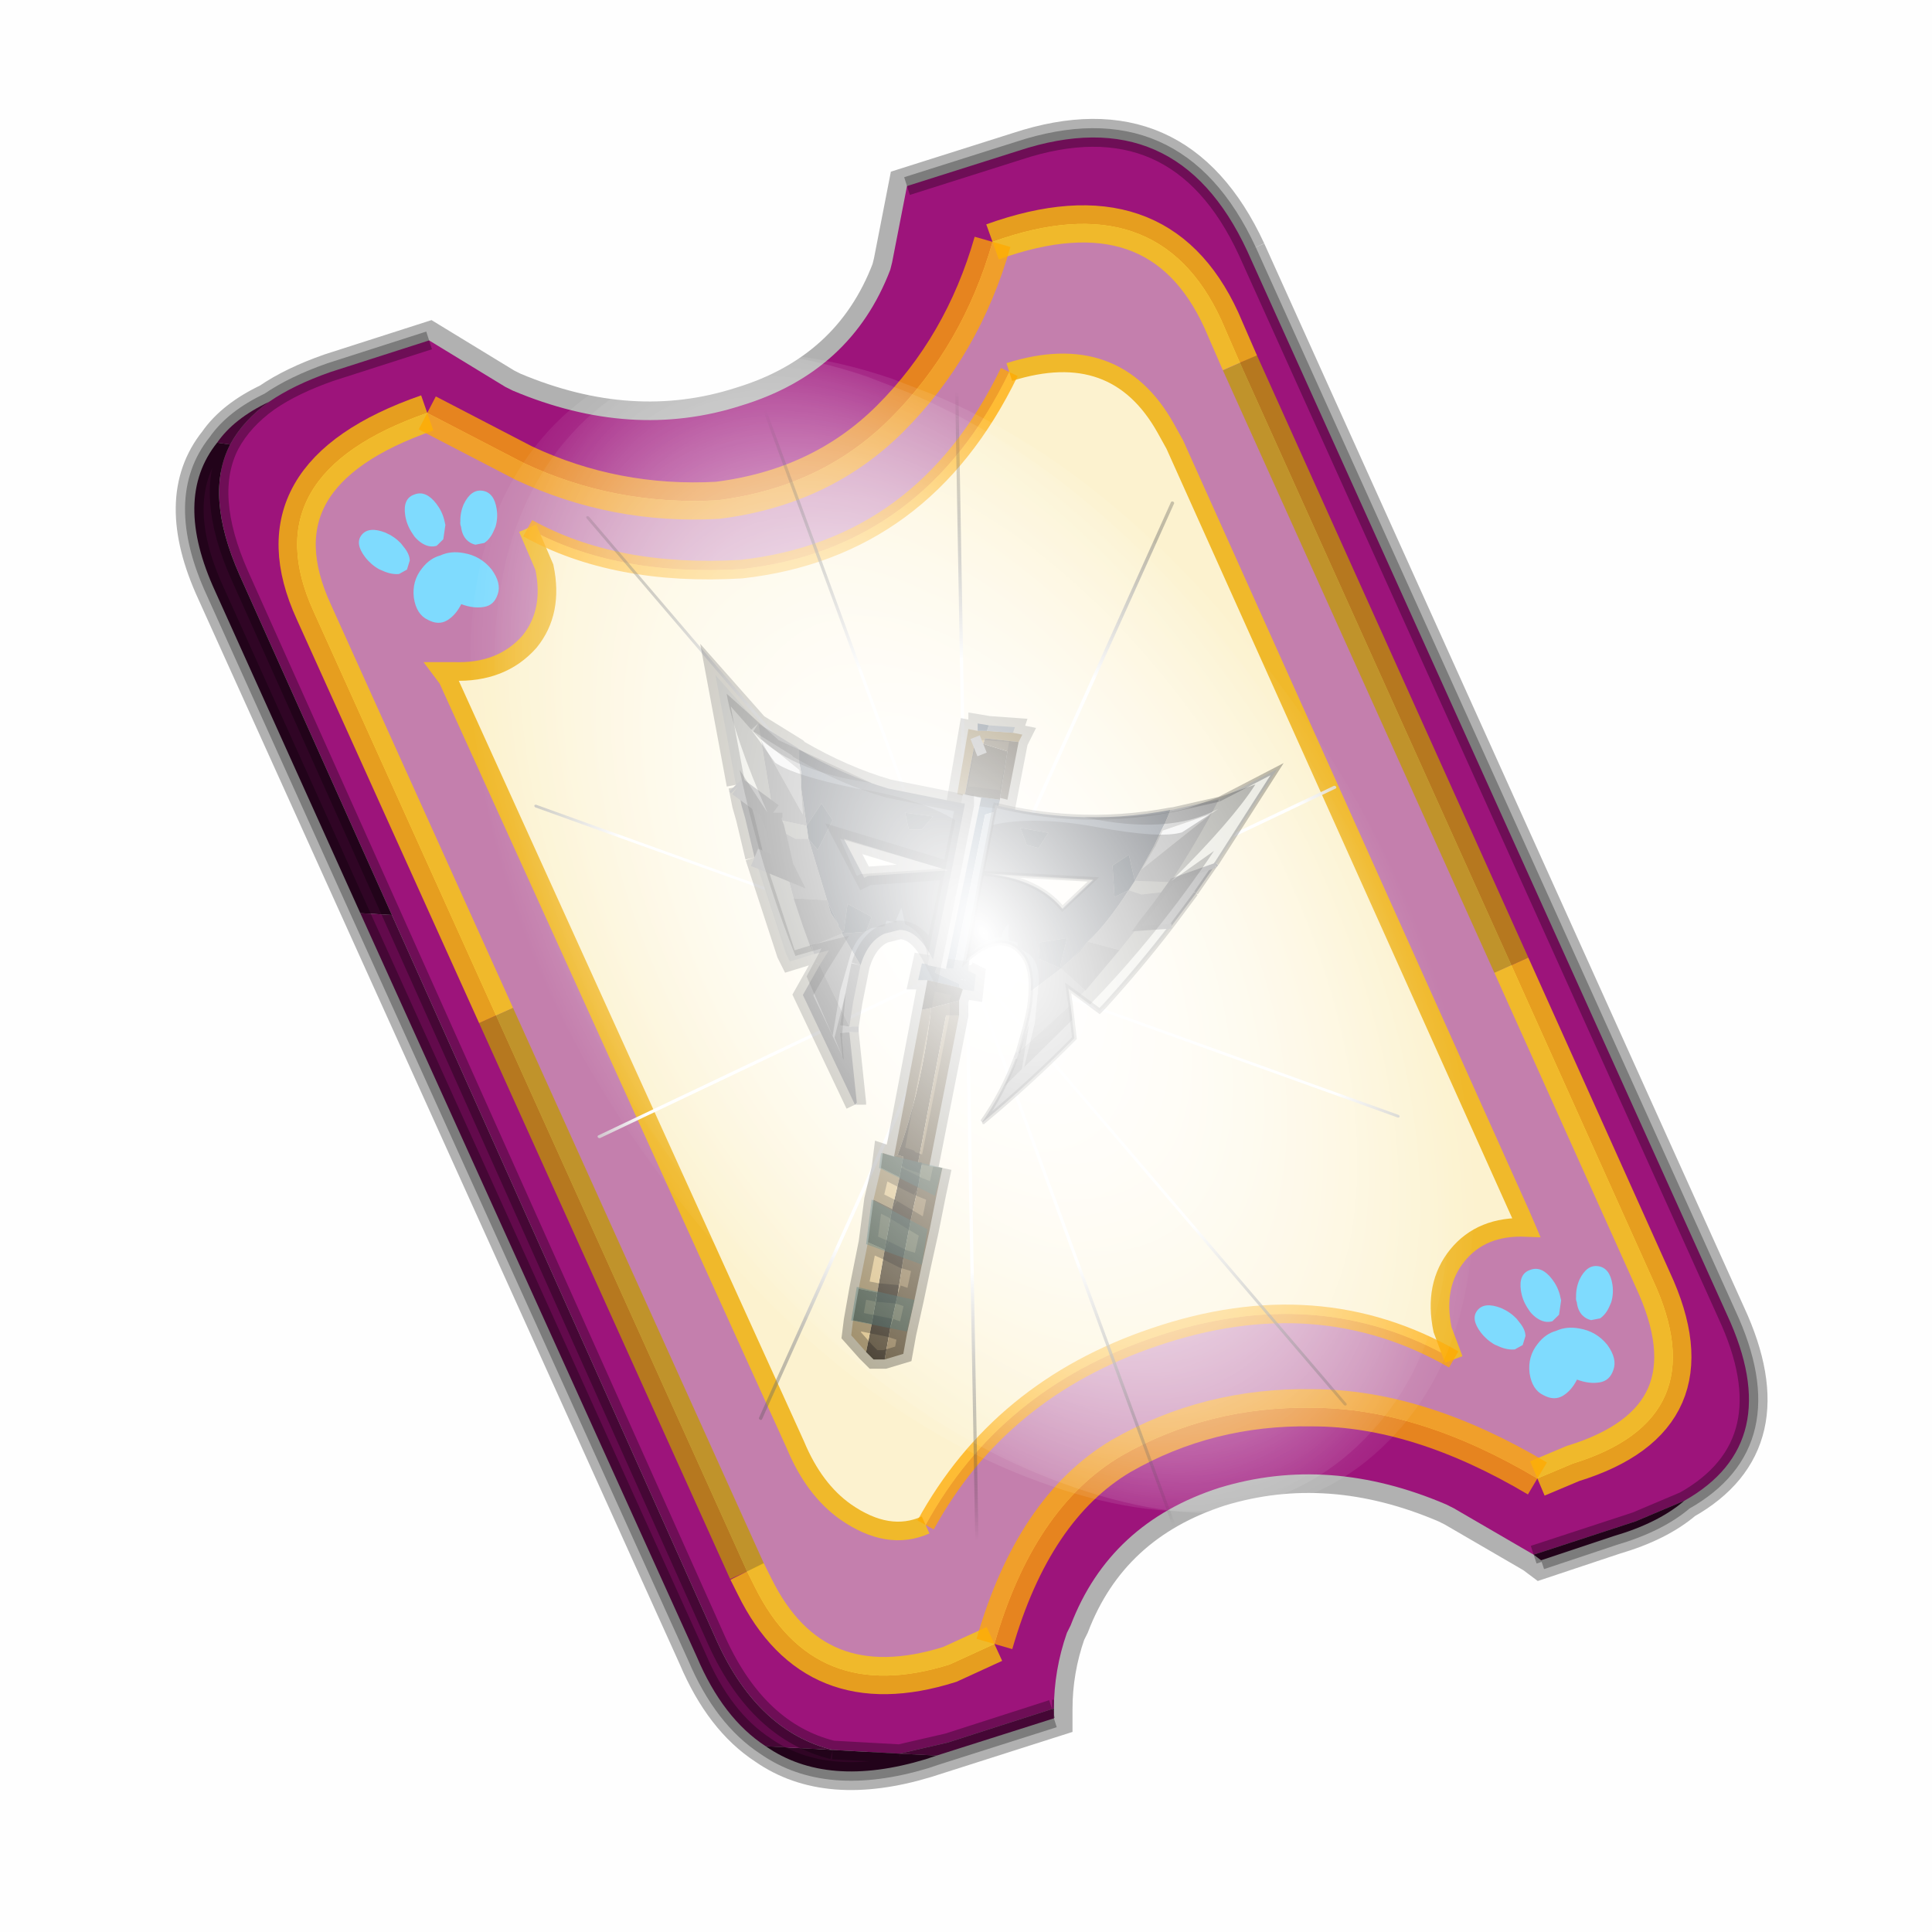 <?xml version='1.0' encoding='UTF-8'?>
<svg xmlns:xlink="http://www.w3.org/1999/xlink" xmlns="http://www.w3.org/2000/svg" version="1.1" width="60px" height="60px" viewBox="0.0 0.0 60.0 60.0"><defs><g id="c1"><path fill="#000000" fill-opacity="0.004" d="M0.0 0.0 L60.0 0.0 60.0 60.0 0.0 60.0 0.0 0.0"/></g><g id="c2"><path fill="none" stroke="#000000" stroke-width="1.0" stroke-opacity="0.302" d="M28.45 3.1 L41.35 31.7 Q42.95 35.15 40.2 36.7 39.5 37.3 38.3 37.65 L36.35 38.3 36.15 38.15 34.0 36.9 33.8 36.8 Q30.65 35.45 27.7 36.35 24.75 37.3 23.7 40.05 L23.6 40.25 Q23.25 41.25 23.25 42.3 L23.25 42.35 23.25 42.55 19.8 43.65 Q17.15 44.45 15.5 43.3 14.35 42.55 13.65 40.9 L0.7 12.25 Q-0.45 9.75 0.75 8.25 1.2 7.6 2.15 7.15 2.8 6.7 3.8 6.35 L6.45 5.5 8.5 6.75 8.7 6.85 Q11.9 8.2 14.85 7.25 17.8 6.35 18.85 3.6 L18.9 3.4 19.3 1.35 22.3 0.4 Q26.55 -1.0 28.45 3.1"/><path fill="#9d147b" stroke="none" d="M35.55 22.3 L28.25 6.1 27.75 4.95 Q26.05 1.25 21.6 2.85 20.8 5.65 18.85 7.6 17.0 9.45 14.2 9.8 11.45 9.95 9.0 8.8 L6.4 7.45 Q1.65 9.1 3.35 12.8 L8.25 23.65 15.0 38.6 15.2 39.0 Q16.8 42.25 20.45 41.1 L21.65 40.55 Q22.7 36.9 25.05 35.5 27.4 34.15 30.2 34.2 33.05 34.2 36.25 36.1 L37.2 35.7 Q41.1 34.5 39.35 30.75 L35.55 22.3 M19.3 1.35 L22.3 0.4 Q26.55 -1.0 28.45 3.1 L41.35 31.7 Q42.95 35.15 40.2 36.7 L38.9 37.25 36.15 38.15 34.0 36.9 33.8 36.8 Q30.65 35.45 27.7 36.35 24.75 37.3 23.7 40.05 L23.6 40.25 Q23.25 41.25 23.25 42.3 L23.2 42.3 20.4 43.2 19.1 43.5 17.3 43.4 Q15.3 42.9 14.2 40.5 L5.45 20.95 1.35 11.8 Q0.4 9.65 1.1 8.3 1.45 7.65 2.15 7.15 2.8 6.7 3.8 6.35 L6.45 5.5 8.5 6.75 8.7 6.85 Q11.9 8.2 14.85 7.25 17.8 6.35 18.85 3.6 L18.9 3.4 19.3 1.35"/><path fill="#c47fad" stroke="none" d="M28.25 6.1 L35.55 22.3 39.35 30.75 Q41.1 34.5 37.2 35.7 L36.25 36.1 Q33.05 34.2 30.2 34.2 27.4 34.15 25.05 35.5 22.7 36.9 21.65 40.55 L20.45 41.1 Q16.8 42.25 15.2 39.0 L15.0 38.6 8.25 23.65 3.35 12.8 Q1.65 9.1 6.4 7.45 L9.0 8.8 Q11.45 9.95 14.2 9.8 17.0 9.45 18.85 7.6 20.8 5.65 21.6 2.85 26.05 1.25 27.75 4.95 L28.25 6.1 M34.0 32.9 L33.7 32.1 Q33.45 30.9 34.1 30.1 34.75 29.3 35.95 29.35 L35.8 29.0 26.5 8.3 26.25 7.85 Q24.9 5.45 22.05 6.35 19.75 11.1 14.85 11.65 11.45 11.85 9.1 10.55 L9.55 11.6 Q9.8 12.8 9.15 13.6 8.4 14.45 7.1 14.4 L6.8 14.4 6.95 14.6 16.3 35.2 Q16.8 36.4 17.65 37.0 18.8 37.8 19.8 37.35 21.8 33.7 25.95 32.3 30.35 30.8 34.0 32.9"/><path fill="#fcf2cf" stroke="none" d="M22.05 6.35 Q24.9 5.45 26.25 7.85 L26.5 8.3 35.8 29.0 35.95 29.35 Q34.75 29.3 34.1 30.1 33.45 30.9 33.7 32.1 L34.0 32.9 Q30.35 30.8 25.95 32.3 21.8 33.7 19.8 37.35 18.8 37.8 17.65 37.0 16.8 36.4 16.3 35.2 L6.95 14.6 6.8 14.4 7.1 14.4 Q8.4 14.45 9.15 13.6 9.8 12.8 9.55 11.6 L9.1 10.55 Q11.45 11.85 14.85 11.65 19.75 11.1 22.05 6.35"/><path fill="#300525" stroke="none" d="M40.2 36.7 Q39.5 37.3 38.3 37.65 L36.35 38.3 36.15 38.15 38.9 37.25 40.2 36.7 M23.25 42.3 L23.25 42.35 23.2 42.3 23.25 42.3 M20.1 43.55 L19.8 43.65 Q17.15 44.45 15.5 43.3 L17.3 43.4 19.1 43.5 20.1 43.55 M4.6 20.9 L0.7 12.25 Q-0.45 9.75 0.75 8.25 L1.1 8.3 Q0.4 9.65 1.35 11.8 L5.45 20.95 4.6 20.9"/><path fill="#630a4c" stroke="none" d="M23.25 42.35 L23.25 42.55 20.1 43.55 19.1 43.5 20.4 43.2 23.2 42.3 23.25 42.35 M15.5 43.3 Q14.35 42.55 13.65 40.9 L4.6 20.9 5.45 20.95 14.2 40.5 Q15.3 42.9 17.3 43.4 L15.5 43.3 M0.75 8.25 Q1.2 7.6 2.15 7.15 1.45 7.65 1.1 8.3 L0.75 8.25"/><path fill="none" stroke="#bf9900" stroke-width="1.0" stroke-opacity="0.749" d="M28.25 6.1 L35.55 22.3 M15.0 38.6 L8.25 23.65"/><path fill="none" stroke="#000000" stroke-width="0.5" stroke-opacity="0.302" d="M19.3 1.35 L22.3 0.4 Q26.55 -1.0 28.45 3.1 L41.35 31.7 Q42.95 35.15 40.2 36.7 39.5 37.3 38.3 37.65 L36.35 38.3 M23.25 42.55 L20.1 43.55 19.8 43.65 Q17.15 44.45 15.5 43.3 14.35 42.55 13.65 40.9 L4.6 20.9 0.7 12.25 Q-0.45 9.75 0.75 8.25 1.2 7.6 2.15 7.15 2.8 6.7 3.8 6.35 L6.45 5.5 M1.1 8.3 Q1.45 7.65 2.15 7.15 M5.45 20.95 L1.35 11.8 Q0.4 9.65 1.1 8.3 M17.3 43.4 Q15.3 42.9 14.2 40.5 L5.45 20.95 M19.1 43.5 L17.3 43.4 M23.2 42.3 L20.4 43.2 19.1 43.5 M23.25 42.3 L23.2 42.3 M40.2 36.7 L38.9 37.25 36.15 38.15"/><path fill="none" stroke="#ffcc00" stroke-width="1.0" stroke-opacity="0.749" d="M35.55 22.3 L39.35 30.75 Q41.1 34.5 37.2 35.7 L36.25 36.1 M21.65 40.55 L20.45 41.1 Q16.8 42.25 15.2 39.0 L15.0 38.6 M8.25 23.65 L3.35 12.8 Q1.65 9.1 6.4 7.45 M21.6 2.85 Q26.05 1.25 27.75 4.95 L28.25 6.1"/><path fill="none" stroke="#f0b92b" stroke-width="0.5" d="M22.05 6.35 Q24.9 5.45 26.25 7.85 L26.5 8.3 35.8 29.0 35.95 29.35 Q34.75 29.3 34.1 30.1 33.45 30.9 33.7 32.1 L34.0 32.9 M19.8 37.35 Q18.8 37.8 17.65 37.0 16.8 36.4 16.3 35.2 L6.95 14.6 6.8 14.4 7.1 14.4 Q8.4 14.45 9.15 13.6 9.8 12.8 9.55 11.6 L9.1 10.55"/><path fill="none" stroke="#ffaa00" stroke-width="1.0" stroke-opacity="0.749" d="M36.25 36.1 Q33.05 34.2 30.2 34.2 27.4 34.15 25.05 35.5 22.7 36.9 21.65 40.55 M6.4 7.45 L9.0 8.8 Q11.45 9.95 14.2 9.8 17.0 9.45 18.85 7.6 20.8 5.65 21.6 2.85"/><path fill="none" stroke="#ffaa00" stroke-width="0.5" stroke-opacity="0.749" d="M34.0 32.9 Q30.35 30.8 25.95 32.3 21.8 33.7 19.8 37.35 M9.1 10.55 Q11.45 11.85 14.85 11.65 19.75 11.1 22.05 6.35"/></g><g id="c3"><path fill="#7fdbfe" stroke="none" d="M10.75 4.9 Q10.75 4.6 10.9 4.35 11.25 3.45 11.95 2.75 13.3 1.5 14.35 2.1 15.4 2.7 14.95 4.45 14.7 5.4 14.1 6.15 L13.75 6.5 Q13.1 7.15 12.35 7.35 L11.4 7.2 Q10.95 6.9 10.75 6.4 10.5 5.75 10.75 4.9 M9.3 1.7 Q9.55 2.65 9.4 3.6 L9.3 4.15 8.5 5.5 7.6 5.9 7.5 5.9 Q7.0 5.85 6.6 5.5 6.05 5.0 5.8 4.15 L5.7 3.6 Q5.55 2.65 5.8 1.7 6.25 0.0 7.5 0.0 L7.6 0.0 Q8.85 0.0 9.3 1.7 M0.15 4.45 Q-0.3 2.7 0.75 2.1 1.8 1.5 3.15 2.75 3.85 3.45 4.2 4.35 L4.35 4.9 Q4.6 5.75 4.35 6.4 L3.7 7.2 2.75 7.35 Q2.0 7.15 1.35 6.5 L1.0 6.15 Q0.4 5.4 0.15 4.45 M7.55 7.0 Q8.75 6.9 9.9 7.6 11.45 8.5 11.95 10.25 12.35 12.0 11.5 12.95 10.7 13.9 9.65 13.7 8.55 13.5 7.55 12.6 6.55 13.5 5.5 13.7 4.45 13.9 3.65 12.95 2.75 12.0 3.2 10.25 3.7 8.5 5.25 7.6 6.4 6.9 7.55 7.0"/></g><g id="c4"><g><use transform="matrix(1.0,0.0,0.0,1.0,0.0,0.0)" xlink:href="#c3"/></g></g><radialGradient gradientUnits="userSpaceOnUse" r="819.2" cx="0" cy="0" spreadMethod="pad" gradientTransform="matrix(0.091,0.0,0.0,0.091,0.6,3.4)" id="gradient1"><stop offset="0.0" stop-color="#ffffff"/><stop offset="1.0" stop-color="#ffffff" stop-opacity="0.0"/></radialGradient><g id="c5"><path stroke="none" fill="url(#gradient1)" d="M36.65 -54.65 Q60.05 -42.0 69.75 -17.95 80.55 8.9 68.0 34.1 55.45 59.35 26.8 68.2 -1.8 77.05 -29.7 64.3 -57.6 51.6 -68.45 24.75 -79.3 -2.05 -66.75 -27.25 L-66.7 -27.3 Q-54.1 -52.5 -25.5 -61.4 3.1 -70.2 31.0 -57.5 L36.65 -54.65"/></g><g id="c6"><g><use transform="matrix(1.0,0.0,0.0,1.0,0.0,0.0)" xlink:href="#c5"/></g></g><radialGradient gradientUnits="userSpaceOnUse" r="819.2" cx="0" cy="0" spreadMethod="pad" gradientTransform="matrix(0.209,0.0,0.0,0.177,67.15,107.2)" id="gradient2"><stop offset="0.357" stop-color="#ffffff"/><stop offset="0.671" stop-opacity="0.0"/></radialGradient><g id="c7"><path fill="none" stroke-linejoin="round" stroke-linecap="round" stroke="url(#gradient2)" stroke-width="0.5" d="M136.55 165.8 L68.6 106.0 68.4 106.0 118.25 201.5 M68.3 105.8 L68.35 105.8 68.3 105.8 68.3 105.85 68.4 106.0 68.3 106.0 86.55 211.5 M68.3 105.8 L68.3 105.85 68.3 106.0 68.15 105.95 18.25 151.55 M68.3 105.85 L68.25 105.85 68.3 106.0 50.0 193.2 M68.25 105.85 L68.15 105.95 0.05 97.7 M68.3 105.85 L68.25 105.8 68.25 105.85 M68.25 105.8 L68.2 105.7 0.0 45.7 M68.3 105.8 L68.25 105.75 68.25 105.8 M68.25 105.75 L68.2 105.7 18.25 10.05 M68.6 106.0 L68.35 105.8 118.25 60.15 M86.6 18.35 L68.3 105.8 M136.6 114.25 L68.6 106.0 M68.25 105.75 L49.95 0.05"/></g><g id="c8"><g><use transform="matrix(1.0,0.0,0.0,1.0,0.0,0.0)" xlink:href="#c7"/></g></g><g id="c9"><g><use transform="matrix(1.0,0.0,0.0,1.0,0.0,0.0)" xlink:href="#c2"/></g><g><use transform="matrix(0.239,-0.087,0.1,0.234,34.25,31.15)" xlink:href="#c4"/></g><g><use transform="matrix(0.239,-0.087,0.1,0.234,4.25,10.3)" xlink:href="#c4"/></g><g><use transform="matrix(0.141,-0.038,0.111,0.226,20.25,20.65)" filter="url(#filter7)" xlink:href="#c6"/></g><g><use transform="matrix(-0.155,0.051,0.084,0.147,22.6,3.15)" filter="url(#filter8)" xlink:href="#c8"/></g></g><filter id="filter7"><feColorMatrix in="SourceGraphic" type="matrix" values="0.0 0.0 0.0 0.0 0.797 0.0 0.0 0.0 0.0 0.598 0.0 0.0 0.0 0.0 0.199 0.0 0.0 0.0 1.0 0.0" result="cxform"/><feComposite operator="in" in2="SourceGraphic" result="color-xform"/></filter><filter id="filter8"><feColorMatrix in="SourceGraphic" type="matrix" values="0.0 0.0 0.0 0.0 0.996 0.0 0.0 0.0 0.0 0.996 0.0 0.0 0.0 0.0 0.996 0.0 0.0 0.0 1.0 0.0" result="cxform"/><feComposite operator="in" in2="SourceGraphic" result="color-xform"/></filter><g id="c10"><path fill="#677e94" stroke="none" d="M7.9 1.15 L7.65 1.15 7.65 0.95 7.95 1.0 7.9 1.15 M7.3 2.9 L7.5 2.9 8.25 3.0 8.2 3.2 8.2 3.3 7.85 3.4 7.0 7.55 6.6 7.5 6.55 7.5 6.5 7.65 7.15 7.95 7.15 8.05 6.3 7.85 6.05 7.85 6.15 7.4 6.45 7.45 6.45 7.25 7.3 3.15 7.3 3.1 7.25 3.1 7.3 2.9 M6.55 7.5 L6.45 7.45 6.55 7.5 7.5 2.9 6.55 7.5"/><path fill="#b5934f" stroke="none" d="M7.65 1.15 L7.9 1.15 8.6 1.2 8.85 1.25 8.75 1.45 7.85 1.35 7.8 1.5 7.55 1.6 7.3 2.9 7.1 2.85 7.4 1.1 7.65 1.15"/><path fill="#5a4e39" stroke="none" d="M7.8 1.5 L7.85 1.35 8.75 1.45 8.45 3.0 8.25 2.95 8.45 1.7 7.8 1.5 M7.15 8.4 L7.15 8.8 6.8 8.8 6.05 12.75 6.15 12.75 6.15 12.8 6.05 13.4 5.55 13.15 6.05 13.4 5.85 14.3 5.65 15.35 5.15 15.1 5.65 15.35 5.5 16.3 5.3 17.2 5.15 18.05 4.85 18.05 4.65 17.85 4.8 17.1 4.95 16.25 5.5 16.3 4.95 16.25 5.15 15.1 5.35 14.0 5.85 14.3 5.35 14.0 5.55 13.15 5.65 12.6 5.5 12.55 Q6.15 10.75 6.4 8.6 L7.15 8.4 M6.15 12.8 L5.85 12.7 5.8 12.65 5.65 12.6 5.8 12.65 5.85 12.7 6.15 12.8 M5.3 17.2 L4.8 17.1 5.3 17.2"/><path fill="#adbac6" stroke="none" d="M8.6 1.2 L7.9 1.15 7.95 1.0 8.65 1.05 8.6 1.2 M8.2 3.3 L7.4 7.45 7.4 7.6 7.6 7.7 7.55 8.15 7.25 8.1 7.15 8.05 7.15 7.95 6.5 7.65 6.55 7.5 6.6 7.5 7.0 7.55 7.85 3.4 8.2 3.3 M7.4 7.6 L7.0 7.55 7.4 7.6"/><path fill="#393224" stroke="none" d="M7.3 2.9 L7.55 1.6 7.8 1.5 8.45 1.7 8.25 2.95 8.25 3.0 7.5 2.9 7.3 2.9 M7.25 8.1 L7.15 8.4 6.4 8.6 6.15 8.65 6.3 7.85 7.15 8.05 7.25 8.1"/><path fill="#96825f" stroke="none" d="M7.15 8.8 L6.35 12.85 6.7 12.9 6.55 13.6 6.35 14.6 6.15 15.5 5.95 16.45 5.75 17.35 5.65 17.9 5.15 18.05 5.3 17.2 5.5 16.3 5.95 16.45 5.5 16.3 5.65 15.35 5.85 14.3 6.05 13.4 6.15 12.8 6.15 12.75 6.05 12.75 6.8 8.8 7.15 8.8 M5.4 12.6 L6.15 8.65 6.4 8.6 Q6.15 10.75 5.5 12.55 L5.4 12.6 M6.55 13.6 L6.05 13.4 6.55 13.6 M6.35 14.6 L5.85 14.3 6.35 14.6 M5.75 17.35 L5.3 17.2 5.75 17.35 M6.15 15.5 L5.65 15.35 6.15 15.5"/><path fill="#877756" stroke="none" d="M4.3 17.0 L4.45 16.15 4.95 16.25 4.8 17.1 4.3 17.0 M4.7 14.9 L4.85 13.75 5.35 14.0 5.15 15.1 4.7 14.9 M5.05 12.9 L5.1 12.5 5.4 12.6 5.5 12.55 5.65 12.6 5.55 13.15 5.05 12.9"/><path fill="#dbc18b" stroke="none" d="M4.65 17.85 L4.25 17.4 4.3 17.0 4.8 17.1 4.65 17.85 M4.45 16.15 L4.7 14.9 5.15 15.1 4.95 16.25 4.45 16.15 M4.85 13.75 L5.05 12.9 5.55 13.15 5.35 14.0 4.85 13.75"/><path fill="none" stroke="#000000" stroke-width="0.5" stroke-opacity="0.302" d="M7.9 1.15 L7.65 1.15 7.4 1.1 7.1 2.85 7.3 2.9 7.5 2.9 8.25 3.0 8.2 3.2 M8.75 1.45 L8.85 1.25 8.6 1.2 7.9 1.15 M7.95 1.0 L7.65 0.95 7.65 1.15 M8.6 1.2 L8.65 1.05 7.95 1.0 M8.25 2.95 L8.45 3.0 8.75 1.45 M8.25 3.0 L8.25 2.95 M7.4 7.45 L7.4 7.6 7.6 7.7 7.55 8.15 7.25 8.1 7.15 8.4 7.15 8.8 6.35 12.85 M6.7 12.9 L6.55 13.6 6.35 14.6 6.15 15.5 5.95 16.45 5.75 17.35 5.65 17.9 5.15 18.05 4.85 18.05 4.65 17.85 4.25 17.4 4.3 17.0 4.45 16.15 4.7 14.9 4.85 13.75 5.05 12.9 5.1 12.5 5.4 12.6 6.15 8.65 6.3 7.85 6.05 7.85 6.15 7.4 6.45 7.45 6.45 7.25 M7.25 3.1 L7.3 2.9 M6.6 7.5 L7.0 7.55 7.4 7.6 M6.45 7.45 L6.55 7.5 M6.05 13.4 L6.55 13.6 M7.15 8.05 L7.25 8.1 M5.5 12.55 L5.65 12.6 5.8 12.65 5.85 12.7 6.15 12.8 M6.3 7.85 L7.15 8.05 M5.4 12.6 L5.5 12.55 M5.55 13.15 L6.05 13.4 M5.85 14.3 L6.35 14.6 M5.35 14.0 L4.85 13.75 M5.15 15.1 L5.65 15.35 6.15 15.5 M5.85 14.3 L5.35 14.0 M5.55 13.15 L5.05 12.9 M5.3 17.2 L5.75 17.35 M5.5 16.3 L5.95 16.45 M5.5 16.3 L4.95 16.25 M4.8 17.1 L5.3 17.2 M4.45 16.15 L4.95 16.25 M5.15 15.1 L4.7 14.9 M4.8 17.1 L4.3 17.0"/><path fill="none" stroke="#999999" stroke-width="0.5" d="M7.55 1.6 L7.8 1.5"/><path fill="none" stroke="#d4d4d4" stroke-width="0.5" d="M6.55 7.5 L7.5 2.9"/><path fill="#78808a" stroke="none" d="M2.85 1.65 Q4.05 2.35 5.25 2.7 L7.25 3.1 7.3 3.1 7.3 3.15 6.95 4.9 6.45 7.3 Q6.05 6.5 5.55 6.5 L5.15 6.6 Q4.7 6.8 4.5 7.45 L4.0 6.6 4.65 6.55 4.8 6.15 4.15 5.8 4.05 6.55 4.0 6.55 3.9 6.4 3.9 6.35 3.6 5.7 3.1 4.05 3.35 4.35 3.75 3.55 3.45 3.1 3.05 3.7 2.9 2.65 2.9 2.45 2.9 2.25 2.85 2.0 2.85 1.65 M6.85 4.9 L6.95 4.9 6.85 4.9 4.05 4.05 4.6 5.1 4.7 5.05 6.85 4.9 M5.8 3.8 L6.15 3.8 6.45 3.45 5.7 3.35 5.8 3.8"/><path fill="#626d78" stroke="none" d="M3.05 3.7 L3.45 3.1 3.75 3.55 3.35 4.35 3.1 4.05 3.05 3.7 M3.6 5.7 L3.9 6.35 3.7 6.05 3.6 5.7 M4.0 6.55 L4.05 6.55 4.15 5.8 4.8 6.15 4.65 6.55 4.0 6.6 4.0 6.55 M5.8 3.8 L5.7 3.35 6.45 3.45 6.15 3.8 5.8 3.8"/><path fill="#bdbdbd" stroke="none" d="M2.85 1.65 L2.85 2.0 2.9 2.25 2.9 2.45 2.85 2.2 1.8 1.35 2.95 3.4 2.9 2.7 2.9 2.65 3.05 3.7 2.1 3.5 2.15 3.4 2.15 3.35 1.75 0.95 2.8 1.6 2.85 1.65 M3.1 4.05 L3.6 5.7 2.7 5.65 2.5 4.9 2.45 4.8 2.3 4.15 2.2 3.75 2.75 4.05 3.1 4.05 M4.0 6.6 L4.5 7.45 4.3 8.45 4.2 9.1 3.4 7.45 3.65 7.05 3.25 7.15 3.15 6.95 4.0 6.6"/><path fill="#f0f0f0" stroke="none" d="M2.9 2.45 L2.9 2.65 2.9 2.7 2.95 3.4 1.8 1.35 2.85 2.2 2.9 2.45"/><path fill="#e7e7de" stroke="none" d="M1.75 0.95 L2.15 3.35 1.2 2.65 1.15 2.6 0.6 -0.35 1.75 0.95 M2.15 3.4 L2.1 3.5 3.05 3.7 3.1 4.05 2.75 4.05 2.2 3.75 2.1 3.5 2.15 3.4 M2.5 4.9 L2.7 5.65 2.95 6.4 3.15 6.95 3.25 7.15 2.6 7.35 2.5 7.15 1.65 4.55 2.5 4.9"/><path fill="#9e9e9e" stroke="none" d="M3.9 6.35 L3.9 6.4 4.0 6.55 4.0 6.6 3.15 6.95 2.95 6.4 2.7 5.65 3.6 5.7 3.7 6.05 3.9 6.35 M2.15 3.35 L2.15 3.4 2.1 3.5 2.2 3.75 2.3 4.15 2.45 4.8 2.5 4.9 1.65 4.55 1.4 3.5 1.3 3.15 1.2 2.65 2.15 3.35 M4.2 9.1 L4.2 9.25 4.4 11.15 4.35 11.2 2.95 8.25 3.4 7.45 4.2 9.1"/><path fill="#ffffff" stroke="none" d="M4.4 11.15 L4.4 11.2 4.35 11.2 4.4 11.15"/><path fill="none" stroke="#000000" stroke-width="0.5" stroke-opacity="0.302" d="M6.95 4.9 L7.3 3.15 7.3 3.1 7.25 3.1 5.25 2.7 Q4.05 2.35 2.85 1.65 L2.8 1.6 1.75 0.95 M4.5 7.45 Q4.7 6.8 5.15 6.6 L5.55 6.5 Q6.05 6.5 6.45 7.3 L6.95 4.9 6.85 4.9 4.7 5.05 4.6 5.1 4.05 4.05 6.85 4.9 M1.15 2.6 L0.6 -0.35 1.75 0.95 M1.65 4.55 L1.4 3.5 1.3 3.15 1.2 2.65 M1.65 4.55 L2.5 7.15 2.6 7.35 3.25 7.15 M3.4 7.45 L3.65 7.05 3.25 7.15 M4.2 9.1 L4.3 8.45 4.5 7.45 M4.2 9.25 L4.4 11.15 4.4 11.2 M4.35 11.2 L2.95 8.25 3.4 7.45"/><path fill="none" stroke="#999999" stroke-width="0.5" d="M2.15 3.35 L2.15 3.4 2.1 3.5 2.2 3.75 2.3 4.15 2.45 4.8 2.5 4.9 1.65 4.55 M1.2 2.65 L1.15 2.6 M1.2 2.65 L2.15 3.35 M4.2 9.1 L4.2 9.25"/><path fill="#000000" fill-opacity="0.302" d="M2.2 2.0 Q2.7 2.35 4.4 2.7 6.05 2.95 7.05 3.55 L6.3 7.25 Q6.25 6.6 5.7 6.35 L5.6 5.9 5.45 6.25 5.5 6.25 5.45 6.3 5.2 6.25 5.15 6.4 4.8 6.45 Q4.45 6.6 4.25 7.1 L3.95 8.15 3.75 9.35 3.05 7.75 3.45 7.0 2.75 7.2 Q1.8 4.8 1.25 2.2 L2.0 3.35 Q1.1 1.3 0.9 0.15 L2.3 1.4 4.8 2.55 Q2.55 2.25 1.55 1.1 L2.2 2.0 M4.5 5.0 L6.7 4.85 3.95 4.05 4.4 5.05 4.5 5.0 M4.0 9.4 L4.05 10.0 3.8 9.4 4.1 8.2 4.0 9.4"/></g><g id="c11"><path fill="#ffffff" stroke="none" d="M0.05 28.5 L0.05 28.55 0.0 28.5 0.05 28.5"/><path fill="#e7e7de" stroke="none" d="M25.15 14.1 L28.55 16.05 28.65 16.0 Q33.0 13.6 36.8 10.9 L43.7 11.1 33.8 16.7 33.55 16.8 28.8 16.0 26.15 17.3 27.45 16.6 25.2 15.7 24.15 14.65 25.15 14.1 M28.65 16.0 L28.8 16.0 28.65 16.0 M20.7 19.7 L23.3 18.6 26.75 20.15 Q21.85 22.35 16.8 24.1 L16.15 24.3 14.85 21.9 15.65 21.65 15.65 21.7 17.9 20.8 20.7 19.7 M30.5 18.4 L30.55 18.35 30.7 18.5 30.5 18.4"/><path fill="#f0f0f0" stroke="none" d="M30.0 10.9 L35.4 11.85 26.3 13.4 28.65 11.95 30.0 10.9"/><path fill="#78808a" stroke="none" d="M31.65 9.4 L30.6 10.3 29.9 10.8 28.55 11.85 25.15 14.1 25.7 11.4 23.65 11.55 22.5 14.55 24.15 14.65 Q20.6 16.65 18.0 17.3 L15.35 18.15 15.3 18.15 15.1 18.2 Q14.05 18.45 14.35 18.05 L16.15 15.9 13.3 14.9 12.5 16.35 14.25 18.4 10.35 18.95 Q11.55 16.7 11.1 15.1 10.85 14.05 10.2 13.45 8.7 12.0 5.35 12.8 L10.7 5.55 14.85 0.05 14.9 0.0 14.95 0.05 15.0 0.05 Q18.2 2.8 21.8 4.95 26.4 7.7 31.65 9.4 M11.0 5.75 L10.7 5.55 11.0 5.75 Q15.55 8.7 16.8 12.45 L16.95 12.95 21.2 11.85 11.0 5.75 M16.35 3.35 L16.25 5.25 17.25 6.15 18.85 5.25 16.35 3.35"/><path fill="#bdbdbd" stroke="none" d="M25.15 14.1 L28.55 11.85 29.9 10.8 30.6 10.3 31.65 9.4 31.9 9.5 36.8 10.9 Q33.0 13.6 28.65 16.0 L28.55 16.05 25.15 14.1 M30.0 10.9 L28.65 11.95 26.3 13.4 35.4 11.85 30.0 10.9 M24.15 14.65 L25.2 15.7 27.45 16.6 26.15 17.3 23.8 18.35 23.3 18.6 20.7 19.7 18.0 17.3 Q20.6 16.65 24.15 14.65 M15.65 21.65 L14.85 21.9 14.1 20.55 13.6 22.25 6.45 23.95 8.25 21.95 Q9.65 20.35 10.35 18.95 L14.25 18.4 15.65 21.65"/><path fill="#9e9e9e" stroke="none" d="M26.15 17.3 L28.8 16.0 33.55 16.8 31.9 17.65 30.55 18.35 30.5 18.4 Q28.6 19.3 26.75 20.15 L23.3 18.6 23.8 18.35 26.15 17.3 M20.7 19.7 L17.9 20.8 15.65 21.7 15.65 21.65 14.25 18.4 15.1 18.2 15.3 18.15 15.35 18.15 16.8 17.8 18.0 17.3 20.7 19.7 M6.0 24.35 L6.45 23.95 13.6 22.25 12.55 25.5 Q6.4 27.35 0.05 28.55 L0.05 28.5 Q3.3 26.85 6.0 24.35"/><path fill="#626d78" stroke="none" d="M24.15 14.65 L22.5 14.55 23.65 11.55 25.7 11.4 25.15 14.1 24.15 14.65 M16.35 3.35 L18.85 5.25 17.25 6.15 16.25 5.25 16.35 3.35 M15.35 18.15 L18.0 17.3 16.8 17.8 15.35 18.15 M15.1 18.2 L14.25 18.4 12.5 16.35 13.3 14.9 16.15 15.9 14.35 18.05 Q14.05 18.45 15.1 18.2"/><path fill="none" stroke="#000000" stroke-width="0.5" stroke-opacity="0.302" d="M36.8 10.9 L31.9 9.5 31.65 9.4 Q26.4 7.7 21.8 4.95 18.2 2.8 15.0 0.05 M14.95 0.05 L14.9 0.0 14.85 0.05 10.7 5.55 11.0 5.75 21.2 11.85 16.95 12.95 16.8 12.45 Q15.55 8.7 11.0 5.75 M14.85 21.9 L16.15 24.3 16.8 24.1 Q21.85 22.35 26.75 20.15 M30.55 18.35 L31.9 17.65 33.55 16.8 M30.5 18.4 L30.55 18.35 M30.5 18.4 Q28.6 19.3 26.75 20.15 M33.8 16.7 L43.7 11.1 36.8 10.9 M6.45 23.95 L8.25 21.95 Q9.65 20.35 10.35 18.95 11.55 16.7 11.1 15.1 10.85 14.05 10.2 13.45 8.7 12.0 5.35 12.8 L10.7 5.55 M6.0 24.35 Q3.3 26.85 0.05 28.5 L0.0 28.5 M0.05 28.55 Q6.4 27.35 12.55 25.5 L13.6 22.25 14.1 20.55 14.85 21.9"/><path fill="none" stroke="#999999" stroke-width="0.5" d="M26.15 17.3 L28.8 16.0 28.65 16.0 M26.75 20.15 L23.3 18.6 23.8 18.35 26.15 17.3 M33.55 16.8 L28.8 16.0 M33.55 16.8 L33.8 16.7 M6.45 23.95 L6.0 24.35"/><path fill="#000000" fill-opacity="0.302" d="M16.8 12.55 L16.95 13.05 21.2 11.95 11.0 5.85 Q15.55 8.8 16.8 12.55 M36.3 11.75 Q30.35 11.65 23.0 5.65 29.6 9.25 33.35 10.1 L40.95 11.4 Q37.15 13.55 28.65 16.0 L34.1 15.4 Q25.05 20.25 15.5 23.2 L14.1 20.65 13.15 23.7 6.45 25.6 9.4 22.05 11.55 18.45 Q12.4 16.65 11.75 15.4 L11.0 14.2 11.15 13.75 10.4 13.15 10.55 12.75 10.5 12.8 11.1 11.6 Q10.4 11.75 9.8 12.45 7.25 11.45 5.35 12.9 L14.85 0.15 14.9 0.1 13.85 1.6 13.75 1.65 Q18.2 2.9 23.85 7.25 29.45 11.55 31.8 12.05 L36.3 11.75 M5.55 24.95 L8.8 21.85 6.15 25.65 3.7 26.35 5.55 24.95"/></g><g id="c12"><g><use transform="matrix(1.0,0.0,0.0,1.0,0.0,0.0)" xlink:href="#c11"/></g></g><g id="c13"><path fill="#326666" fill-opacity="0.4" d="M6.5 13.65 L5.0 12.9 5.05 12.5 6.7 12.9 6.5 13.65 M5.95 16.45 L5.75 17.3 4.25 17.0 4.4 16.1 5.95 16.45 M6.3 14.55 L6.15 15.5 4.65 14.95 4.8 13.75 6.3 14.55"/></g><g id="c14"><g><use transform="matrix(1.0,0.0,0.0,1.0,0.0,0.0)" xlink:href="#c10"/></g><g><use transform="matrix(0.223,-0.124,0.104,0.234,4.8,5.0)" xlink:href="#c12"/></g><g><use transform="matrix(1.0,0.0,0.0,1.0,0.0,0.0)" xlink:href="#c13"/></g></g><g id="c15"><g><use transform="matrix(1.0,0.0,0.0,1.0,6.3,53.35)" xlink:href="#c9"/></g><g><use transform="matrix(1.0,0.0,0.0,1.0,19.85,68.2)" xlink:href="#c14"/></g><g><use transform="matrix(0.141,-0.038,0.111,0.226,27.2,74.05)" filter="url(#filter15)" xlink:href="#c6"/></g></g><filter id="filter15"><feColorMatrix in="SourceGraphic" type="matrix" values="1.0 0.0 0.0 0.0 0.0 0.0 1.0 0.0 0.0 0.0 0.0 0.0 1.0 0.0 0.0 0.0 0.0 0.0 0.23 0.0" result="cxform"/><feComposite operator="in" in2="SourceGraphic" result="color-xform"/></filter></defs><g><g><use transform="matrix(1.0,0.0,0.0,1.0,0.0,0.0)" xlink:href="#c1"/></g><g><use transform="matrix(1.155,0.0,0.0,1.155,-1.4,-57.4)" xlink:href="#c15"/></g></g></svg>